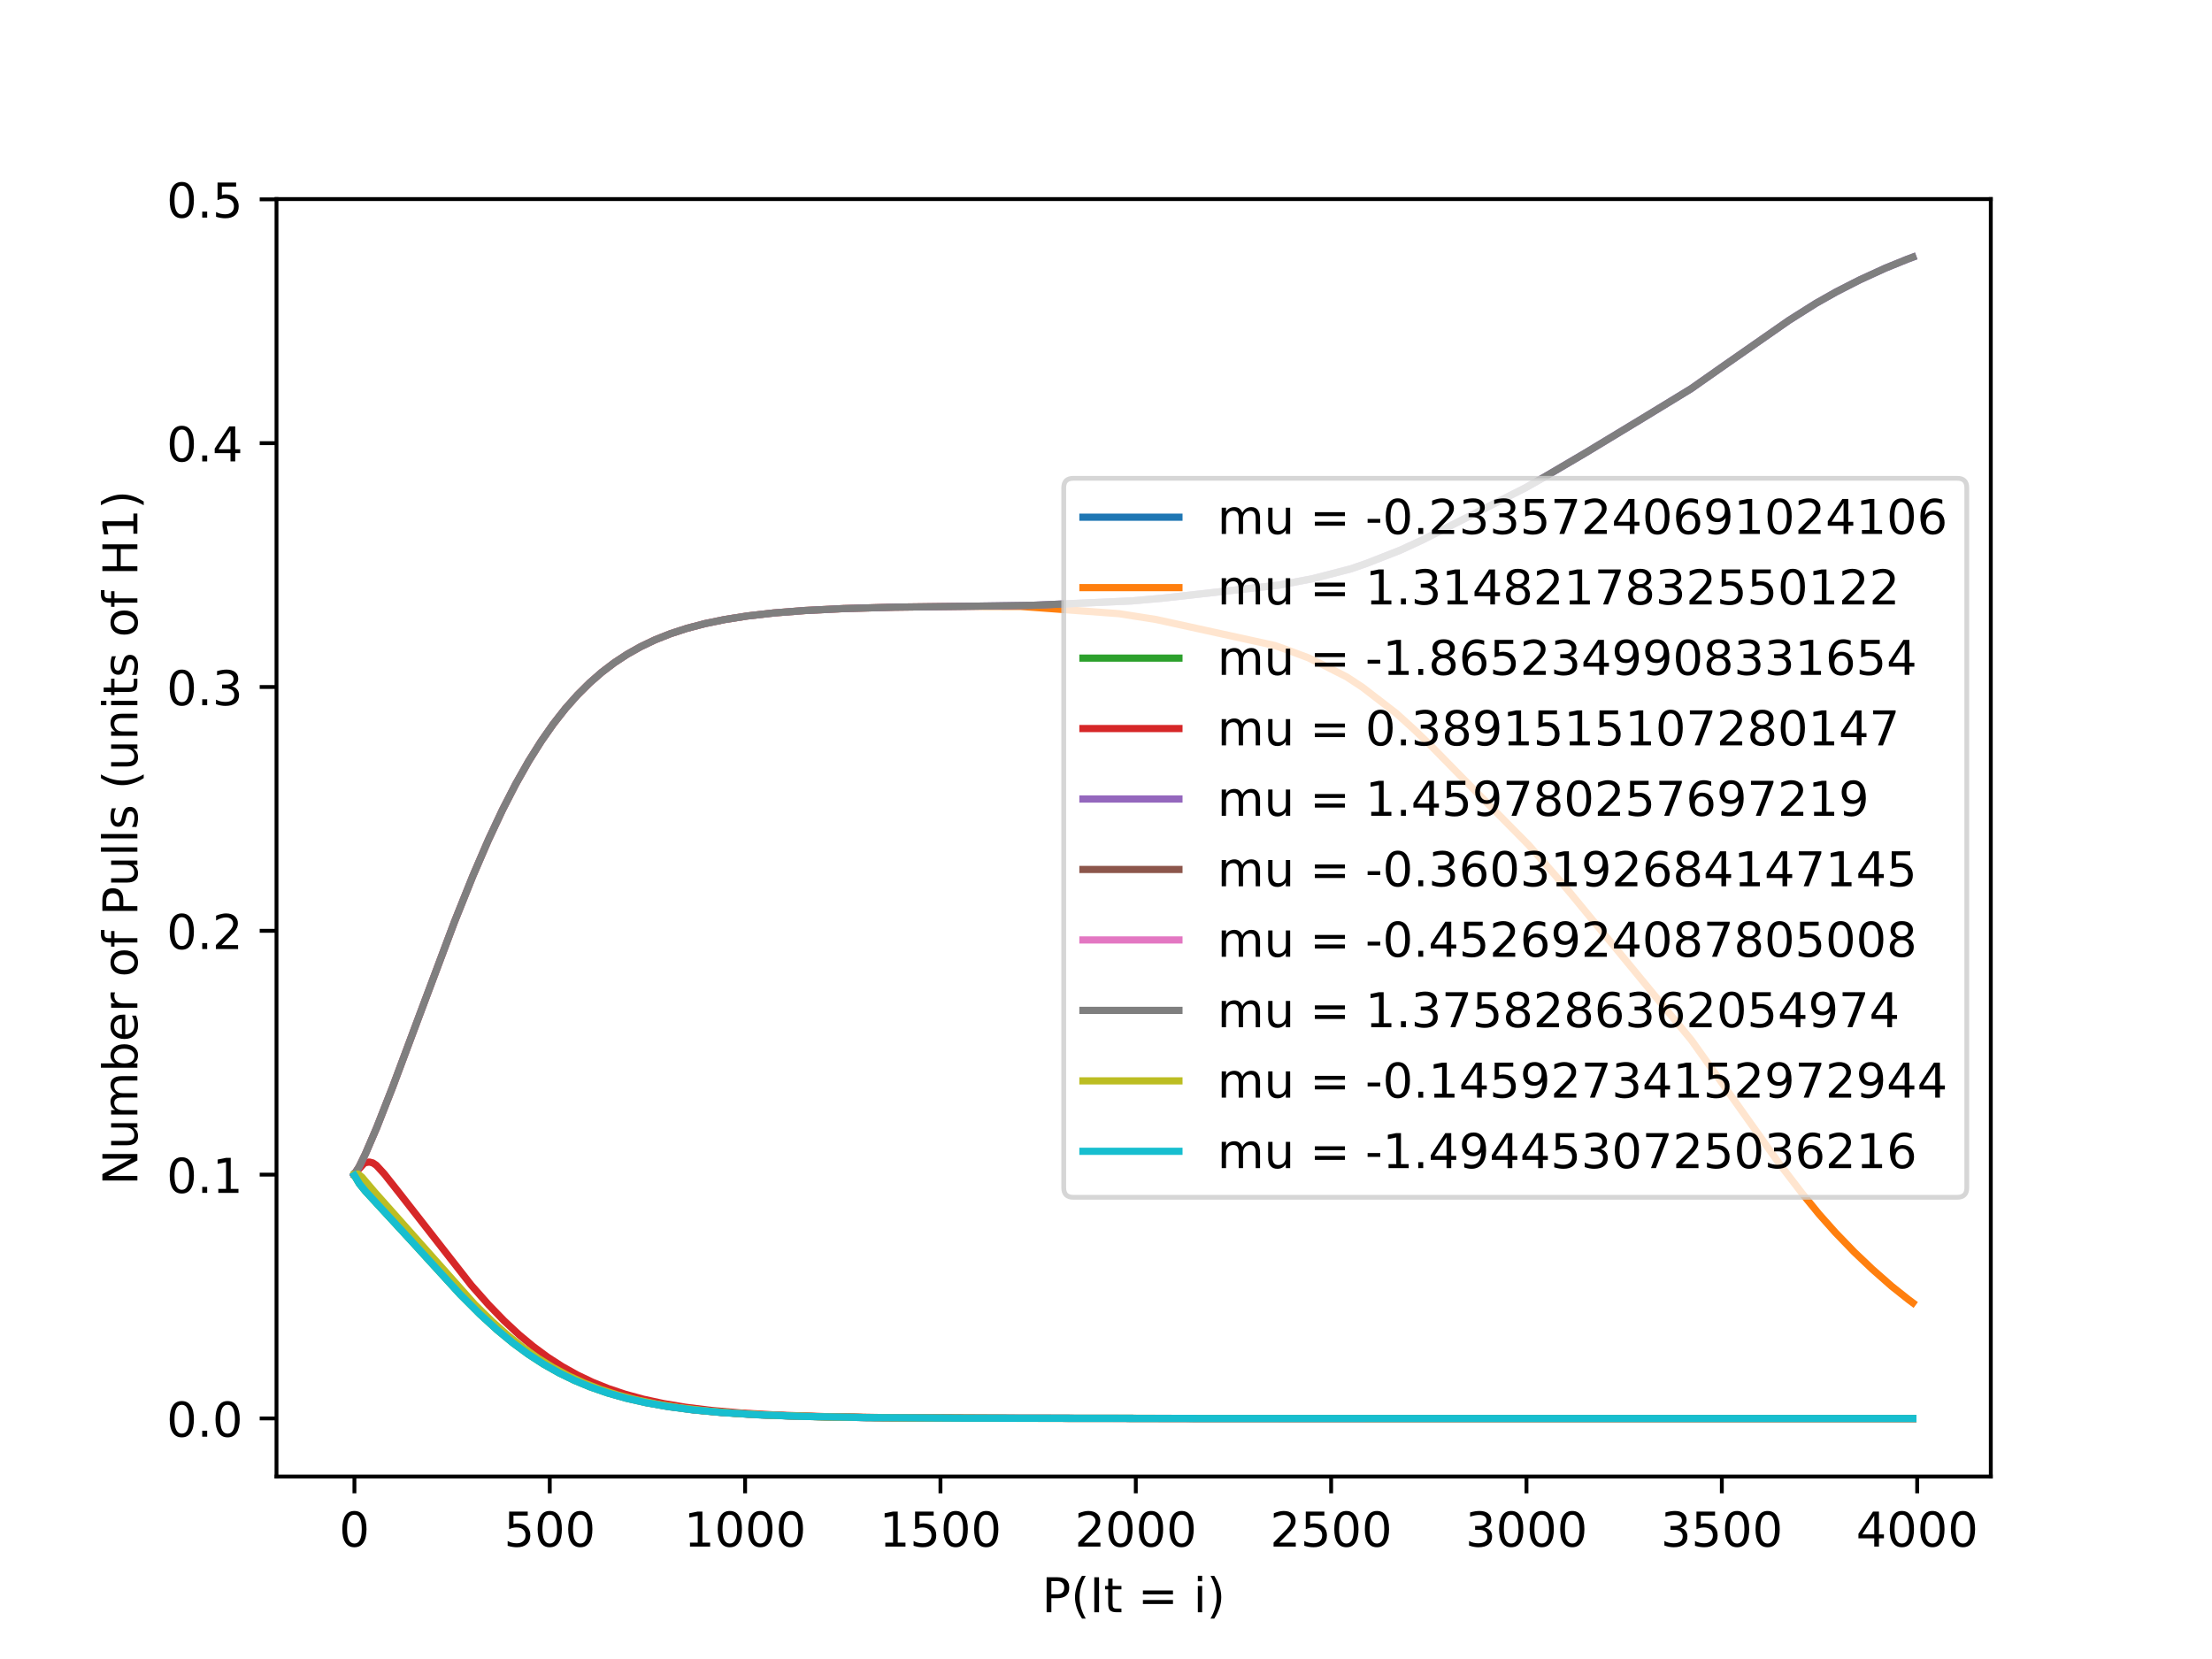 <?xml version="1.0" encoding="utf-8" standalone="no"?>
<!DOCTYPE svg PUBLIC "-//W3C//DTD SVG 1.1//EN"
  "http://www.w3.org/Graphics/SVG/1.1/DTD/svg11.dtd">
<!-- Created with matplotlib (https://matplotlib.org/) -->
<svg height="345.6pt" version="1.1" viewBox="0 0 460.8 345.6" width="460.8pt" xmlns="http://www.w3.org/2000/svg" xmlns:xlink="http://www.w3.org/1999/xlink">
 <defs>
  <style type="text/css">
*{stroke-linecap:butt;stroke-linejoin:round;}
  </style>
 </defs>
 <g id="figure_1">
  <g id="patch_1">
   <path d="M 0 345.6 
L 460.8 345.6 
L 460.8 0 
L 0 0 
z
" style="fill:#ffffff;"/>
  </g>
  <g id="axes_1">
   <g id="patch_2">
    <path d="M 57.6 307.584 
L 414.72 307.584 
L 414.72 41.472 
L 57.6 41.472 
z
" style="fill:#ffffff;"/>
   </g>
   <g id="matplotlib.axis_1">
    <g id="xtick_1">
     <g id="line2d_1">
      <defs>
       <path d="M 0 0 
L 0 3.5 
" id="m0cba959443" style="stroke:#000000;stroke-width:0.8;"/>
      </defs>
      <g>
       <use style="stroke:#000000;stroke-width:0.8;" x="73.833" xlink:href="#m0cba959443" y="307.584"/>
      </g>
     </g>
     <g id="text_1">
      <!-- 0 -->
      <defs>
       <path d="M 31.781 66.406 
Q 24.172 66.406 20.328 58.906 
Q 16.5 51.422 16.5 36.375 
Q 16.5 21.391 20.328 13.891 
Q 24.172 6.391 31.781 6.391 
Q 39.453 6.391 43.281 13.891 
Q 47.125 21.391 47.125 36.375 
Q 47.125 51.422 43.281 58.906 
Q 39.453 66.406 31.781 66.406 
z
M 31.781 74.219 
Q 44.047 74.219 50.516 64.516 
Q 56.984 54.828 56.984 36.375 
Q 56.984 17.969 50.516 8.266 
Q 44.047 -1.422 31.781 -1.422 
Q 19.531 -1.422 13.062 8.266 
Q 6.594 17.969 6.594 36.375 
Q 6.594 54.828 13.062 64.516 
Q 19.531 74.219 31.781 74.219 
z
" id="DejaVuSans-48"/>
      </defs>
      <g transform="translate(70.651 322.182)scale(0.1 -0.1)">
       <use xlink:href="#DejaVuSans-48"/>
      </g>
     </g>
    </g>
    <g id="xtick_2">
     <g id="line2d_2">
      <g>
       <use style="stroke:#000000;stroke-width:0.8;" x="114.526" xlink:href="#m0cba959443" y="307.584"/>
      </g>
     </g>
     <g id="text_2">
      <!-- 500 -->
      <defs>
       <path d="M 10.797 72.906 
L 49.516 72.906 
L 49.516 64.594 
L 19.828 64.594 
L 19.828 46.734 
Q 21.969 47.469 24.109 47.828 
Q 26.266 48.188 28.422 48.188 
Q 40.625 48.188 47.75 41.5 
Q 54.891 34.812 54.891 23.391 
Q 54.891 11.625 47.562 5.094 
Q 40.234 -1.422 26.906 -1.422 
Q 22.312 -1.422 17.547 -0.641 
Q 12.797 0.141 7.719 1.703 
L 7.719 11.625 
Q 12.109 9.234 16.797 8.062 
Q 21.484 6.891 26.703 6.891 
Q 35.156 6.891 40.078 11.328 
Q 45.016 15.766 45.016 23.391 
Q 45.016 31 40.078 35.438 
Q 35.156 39.891 26.703 39.891 
Q 22.75 39.891 18.812 39.016 
Q 14.891 38.141 10.797 36.281 
z
" id="DejaVuSans-53"/>
      </defs>
      <g transform="translate(104.983 322.182)scale(0.1 -0.1)">
       <use xlink:href="#DejaVuSans-53"/>
       <use x="63.623" xlink:href="#DejaVuSans-48"/>
       <use x="127.246" xlink:href="#DejaVuSans-48"/>
      </g>
     </g>
    </g>
    <g id="xtick_3">
     <g id="line2d_3">
      <g>
       <use style="stroke:#000000;stroke-width:0.8;" x="155.22" xlink:href="#m0cba959443" y="307.584"/>
      </g>
     </g>
     <g id="text_3">
      <!-- 1000 -->
      <defs>
       <path d="M 12.406 8.297 
L 28.516 8.297 
L 28.516 63.922 
L 10.984 60.406 
L 10.984 69.391 
L 28.422 72.906 
L 38.281 72.906 
L 38.281 8.297 
L 54.391 8.297 
L 54.391 0 
L 12.406 0 
z
" id="DejaVuSans-49"/>
      </defs>
      <g transform="translate(142.495 322.182)scale(0.1 -0.1)">
       <use xlink:href="#DejaVuSans-49"/>
       <use x="63.623" xlink:href="#DejaVuSans-48"/>
       <use x="127.246" xlink:href="#DejaVuSans-48"/>
       <use x="190.869" xlink:href="#DejaVuSans-48"/>
      </g>
     </g>
    </g>
    <g id="xtick_4">
     <g id="line2d_4">
      <g>
       <use style="stroke:#000000;stroke-width:0.8;" x="195.914" xlink:href="#m0cba959443" y="307.584"/>
      </g>
     </g>
     <g id="text_4">
      <!-- 1500 -->
      <g transform="translate(183.189 322.182)scale(0.1 -0.1)">
       <use xlink:href="#DejaVuSans-49"/>
       <use x="63.623" xlink:href="#DejaVuSans-53"/>
       <use x="127.246" xlink:href="#DejaVuSans-48"/>
       <use x="190.869" xlink:href="#DejaVuSans-48"/>
      </g>
     </g>
    </g>
    <g id="xtick_5">
     <g id="line2d_5">
      <g>
       <use style="stroke:#000000;stroke-width:0.8;" x="236.608" xlink:href="#m0cba959443" y="307.584"/>
      </g>
     </g>
     <g id="text_5">
      <!-- 2000 -->
      <defs>
       <path d="M 19.188 8.297 
L 53.609 8.297 
L 53.609 0 
L 7.328 0 
L 7.328 8.297 
Q 12.938 14.109 22.625 23.891 
Q 32.328 33.688 34.812 36.531 
Q 39.547 41.844 41.422 45.531 
Q 43.312 49.219 43.312 52.781 
Q 43.312 58.594 39.234 62.25 
Q 35.156 65.922 28.609 65.922 
Q 23.969 65.922 18.812 64.312 
Q 13.672 62.703 7.812 59.422 
L 7.812 69.391 
Q 13.766 71.781 18.938 73 
Q 24.125 74.219 28.422 74.219 
Q 39.75 74.219 46.484 68.547 
Q 53.219 62.891 53.219 53.422 
Q 53.219 48.922 51.531 44.891 
Q 49.859 40.875 45.406 35.406 
Q 44.188 33.984 37.641 27.219 
Q 31.109 20.453 19.188 8.297 
z
" id="DejaVuSans-50"/>
      </defs>
      <g transform="translate(223.883 322.182)scale(0.1 -0.1)">
       <use xlink:href="#DejaVuSans-50"/>
       <use x="63.623" xlink:href="#DejaVuSans-48"/>
       <use x="127.246" xlink:href="#DejaVuSans-48"/>
       <use x="190.869" xlink:href="#DejaVuSans-48"/>
      </g>
     </g>
    </g>
    <g id="xtick_6">
     <g id="line2d_6">
      <g>
       <use style="stroke:#000000;stroke-width:0.8;" x="277.301" xlink:href="#m0cba959443" y="307.584"/>
      </g>
     </g>
     <g id="text_6">
      <!-- 2500 -->
      <g transform="translate(264.576 322.182)scale(0.1 -0.1)">
       <use xlink:href="#DejaVuSans-50"/>
       <use x="63.623" xlink:href="#DejaVuSans-53"/>
       <use x="127.246" xlink:href="#DejaVuSans-48"/>
       <use x="190.869" xlink:href="#DejaVuSans-48"/>
      </g>
     </g>
    </g>
    <g id="xtick_7">
     <g id="line2d_7">
      <g>
       <use style="stroke:#000000;stroke-width:0.8;" x="317.995" xlink:href="#m0cba959443" y="307.584"/>
      </g>
     </g>
     <g id="text_7">
      <!-- 3000 -->
      <defs>
       <path d="M 40.578 39.312 
Q 47.656 37.797 51.625 33 
Q 55.609 28.219 55.609 21.188 
Q 55.609 10.406 48.188 4.484 
Q 40.766 -1.422 27.094 -1.422 
Q 22.516 -1.422 17.656 -0.516 
Q 12.797 0.391 7.625 2.203 
L 7.625 11.719 
Q 11.719 9.328 16.594 8.109 
Q 21.484 6.891 26.812 6.891 
Q 36.078 6.891 40.938 10.547 
Q 45.797 14.203 45.797 21.188 
Q 45.797 27.641 41.281 31.266 
Q 36.766 34.906 28.719 34.906 
L 20.219 34.906 
L 20.219 43.016 
L 29.109 43.016 
Q 36.375 43.016 40.234 45.922 
Q 44.094 48.828 44.094 54.297 
Q 44.094 59.906 40.109 62.906 
Q 36.141 65.922 28.719 65.922 
Q 24.656 65.922 20.016 65.031 
Q 15.375 64.156 9.812 62.312 
L 9.812 71.094 
Q 15.438 72.656 20.344 73.438 
Q 25.25 74.219 29.594 74.219 
Q 40.828 74.219 47.359 69.109 
Q 53.906 64.016 53.906 55.328 
Q 53.906 49.266 50.438 45.094 
Q 46.969 40.922 40.578 39.312 
z
" id="DejaVuSans-51"/>
      </defs>
      <g transform="translate(305.27 322.182)scale(0.1 -0.1)">
       <use xlink:href="#DejaVuSans-51"/>
       <use x="63.623" xlink:href="#DejaVuSans-48"/>
       <use x="127.246" xlink:href="#DejaVuSans-48"/>
       <use x="190.869" xlink:href="#DejaVuSans-48"/>
      </g>
     </g>
    </g>
    <g id="xtick_8">
     <g id="line2d_8">
      <g>
       <use style="stroke:#000000;stroke-width:0.8;" x="358.689" xlink:href="#m0cba959443" y="307.584"/>
      </g>
     </g>
     <g id="text_8">
      <!-- 3500 -->
      <g transform="translate(345.964 322.182)scale(0.1 -0.1)">
       <use xlink:href="#DejaVuSans-51"/>
       <use x="63.623" xlink:href="#DejaVuSans-53"/>
       <use x="127.246" xlink:href="#DejaVuSans-48"/>
       <use x="190.869" xlink:href="#DejaVuSans-48"/>
      </g>
     </g>
    </g>
    <g id="xtick_9">
     <g id="line2d_9">
      <g>
       <use style="stroke:#000000;stroke-width:0.8;" x="399.383" xlink:href="#m0cba959443" y="307.584"/>
      </g>
     </g>
     <g id="text_9">
      <!-- 4000 -->
      <defs>
       <path d="M 37.797 64.312 
L 12.891 25.391 
L 37.797 25.391 
z
M 35.203 72.906 
L 47.609 72.906 
L 47.609 25.391 
L 58.016 25.391 
L 58.016 17.188 
L 47.609 17.188 
L 47.609 0 
L 37.797 0 
L 37.797 17.188 
L 4.891 17.188 
L 4.891 26.703 
z
" id="DejaVuSans-52"/>
      </defs>
      <g transform="translate(386.658 322.182)scale(0.1 -0.1)">
       <use xlink:href="#DejaVuSans-52"/>
       <use x="63.623" xlink:href="#DejaVuSans-48"/>
       <use x="127.246" xlink:href="#DejaVuSans-48"/>
       <use x="190.869" xlink:href="#DejaVuSans-48"/>
      </g>
     </g>
    </g>
    <g id="text_10">
     <!-- P(It = i) -->
     <defs>
      <path d="M 19.672 64.797 
L 19.672 37.406 
L 32.078 37.406 
Q 38.969 37.406 42.719 40.969 
Q 46.484 44.531 46.484 51.125 
Q 46.484 57.672 42.719 61.234 
Q 38.969 64.797 32.078 64.797 
z
M 9.812 72.906 
L 32.078 72.906 
Q 44.344 72.906 50.609 67.359 
Q 56.891 61.812 56.891 51.125 
Q 56.891 40.328 50.609 34.812 
Q 44.344 29.297 32.078 29.297 
L 19.672 29.297 
L 19.672 0 
L 9.812 0 
z
" id="DejaVuSans-80"/>
      <path d="M 31 75.875 
Q 24.469 64.656 21.281 53.656 
Q 18.109 42.672 18.109 31.391 
Q 18.109 20.125 21.312 9.062 
Q 24.516 -2 31 -13.188 
L 23.188 -13.188 
Q 15.875 -1.703 12.234 9.375 
Q 8.594 20.453 8.594 31.391 
Q 8.594 42.281 12.203 53.312 
Q 15.828 64.359 23.188 75.875 
z
" id="DejaVuSans-40"/>
      <path d="M 9.812 72.906 
L 19.672 72.906 
L 19.672 0 
L 9.812 0 
z
" id="DejaVuSans-73"/>
      <path d="M 18.312 70.219 
L 18.312 54.688 
L 36.812 54.688 
L 36.812 47.703 
L 18.312 47.703 
L 18.312 18.016 
Q 18.312 11.328 20.141 9.422 
Q 21.969 7.516 27.594 7.516 
L 36.812 7.516 
L 36.812 0 
L 27.594 0 
Q 17.188 0 13.234 3.875 
Q 9.281 7.766 9.281 18.016 
L 9.281 47.703 
L 2.688 47.703 
L 2.688 54.688 
L 9.281 54.688 
L 9.281 70.219 
z
" id="DejaVuSans-116"/>
      <path id="DejaVuSans-32"/>
      <path d="M 10.594 45.406 
L 73.188 45.406 
L 73.188 37.203 
L 10.594 37.203 
z
M 10.594 25.484 
L 73.188 25.484 
L 73.188 17.188 
L 10.594 17.188 
z
" id="DejaVuSans-61"/>
      <path d="M 9.422 54.688 
L 18.406 54.688 
L 18.406 0 
L 9.422 0 
z
M 9.422 75.984 
L 18.406 75.984 
L 18.406 64.594 
L 9.422 64.594 
z
" id="DejaVuSans-105"/>
      <path d="M 8.016 75.875 
L 15.828 75.875 
Q 23.141 64.359 26.781 53.312 
Q 30.422 42.281 30.422 31.391 
Q 30.422 20.453 26.781 9.375 
Q 23.141 -1.703 15.828 -13.188 
L 8.016 -13.188 
Q 14.5 -2 17.703 9.062 
Q 20.906 20.125 20.906 31.391 
Q 20.906 42.672 17.703 53.656 
Q 14.5 64.656 8.016 75.875 
z
" id="DejaVuSans-41"/>
     </defs>
     <g transform="translate(217.051 335.861)scale(0.1 -0.1)">
      <use xlink:href="#DejaVuSans-80"/>
      <use x="60.303" xlink:href="#DejaVuSans-40"/>
      <use x="99.316" xlink:href="#DejaVuSans-73"/>
      <use x="128.809" xlink:href="#DejaVuSans-116"/>
      <use x="168.018" xlink:href="#DejaVuSans-32"/>
      <use x="199.805" xlink:href="#DejaVuSans-61"/>
      <use x="283.594" xlink:href="#DejaVuSans-32"/>
      <use x="315.381" xlink:href="#DejaVuSans-105"/>
      <use x="343.164" xlink:href="#DejaVuSans-41"/>
     </g>
    </g>
   </g>
   <g id="matplotlib.axis_2">
    <g id="ytick_1">
     <g id="line2d_10">
      <defs>
       <path d="M 0 0 
L -3.5 0 
" id="m9f1bc71bd6" style="stroke:#000000;stroke-width:0.8;"/>
      </defs>
      <g>
       <use style="stroke:#000000;stroke-width:0.8;" x="57.6" xlink:href="#m9f1bc71bd6" y="295.488"/>
      </g>
     </g>
     <g id="text_11">
      <!-- 0.0 -->
      <defs>
       <path d="M 10.688 12.406 
L 21 12.406 
L 21 0 
L 10.688 0 
z
" id="DejaVuSans-46"/>
      </defs>
      <g transform="translate(34.697 299.287)scale(0.1 -0.1)">
       <use xlink:href="#DejaVuSans-48"/>
       <use x="63.623" xlink:href="#DejaVuSans-46"/>
       <use x="95.41" xlink:href="#DejaVuSans-48"/>
      </g>
     </g>
    </g>
    <g id="ytick_2">
     <g id="line2d_11">
      <g>
       <use style="stroke:#000000;stroke-width:0.8;" x="57.6" xlink:href="#m9f1bc71bd6" y="244.696"/>
      </g>
     </g>
     <g id="text_12">
      <!-- 0.1 -->
      <g transform="translate(34.697 248.495)scale(0.1 -0.1)">
       <use xlink:href="#DejaVuSans-48"/>
       <use x="63.623" xlink:href="#DejaVuSans-46"/>
       <use x="95.41" xlink:href="#DejaVuSans-49"/>
      </g>
     </g>
    </g>
    <g id="ytick_3">
     <g id="line2d_12">
      <g>
       <use style="stroke:#000000;stroke-width:0.8;" x="57.6" xlink:href="#m9f1bc71bd6" y="193.904"/>
      </g>
     </g>
     <g id="text_13">
      <!-- 0.2 -->
      <g transform="translate(34.697 197.703)scale(0.1 -0.1)">
       <use xlink:href="#DejaVuSans-48"/>
       <use x="63.623" xlink:href="#DejaVuSans-46"/>
       <use x="95.41" xlink:href="#DejaVuSans-50"/>
      </g>
     </g>
    </g>
    <g id="ytick_4">
     <g id="line2d_13">
      <g>
       <use style="stroke:#000000;stroke-width:0.8;" x="57.6" xlink:href="#m9f1bc71bd6" y="143.112"/>
      </g>
     </g>
     <g id="text_14">
      <!-- 0.3 -->
      <g transform="translate(34.697 146.911)scale(0.1 -0.1)">
       <use xlink:href="#DejaVuSans-48"/>
       <use x="63.623" xlink:href="#DejaVuSans-46"/>
       <use x="95.41" xlink:href="#DejaVuSans-51"/>
      </g>
     </g>
    </g>
    <g id="ytick_5">
     <g id="line2d_14">
      <g>
       <use style="stroke:#000000;stroke-width:0.8;" x="57.6" xlink:href="#m9f1bc71bd6" y="92.32"/>
      </g>
     </g>
     <g id="text_15">
      <!-- 0.4 -->
      <g transform="translate(34.697 96.119)scale(0.1 -0.1)">
       <use xlink:href="#DejaVuSans-48"/>
       <use x="63.623" xlink:href="#DejaVuSans-46"/>
       <use x="95.41" xlink:href="#DejaVuSans-52"/>
      </g>
     </g>
    </g>
    <g id="ytick_6">
     <g id="line2d_15">
      <g>
       <use style="stroke:#000000;stroke-width:0.8;" x="57.6" xlink:href="#m9f1bc71bd6" y="41.528"/>
      </g>
     </g>
     <g id="text_16">
      <!-- 0.5 -->
      <g transform="translate(34.697 45.327)scale(0.1 -0.1)">
       <use xlink:href="#DejaVuSans-48"/>
       <use x="63.623" xlink:href="#DejaVuSans-46"/>
       <use x="95.41" xlink:href="#DejaVuSans-53"/>
      </g>
     </g>
    </g>
    <g id="text_17">
     <!-- Number of Pulls (units of H1) -->
     <defs>
      <path d="M 9.812 72.906 
L 23.094 72.906 
L 55.422 11.922 
L 55.422 72.906 
L 64.984 72.906 
L 64.984 0 
L 51.703 0 
L 19.391 60.984 
L 19.391 0 
L 9.812 0 
z
" id="DejaVuSans-78"/>
      <path d="M 8.5 21.578 
L 8.5 54.688 
L 17.484 54.688 
L 17.484 21.922 
Q 17.484 14.156 20.5 10.266 
Q 23.531 6.391 29.594 6.391 
Q 36.859 6.391 41.078 11.031 
Q 45.312 15.672 45.312 23.688 
L 45.312 54.688 
L 54.297 54.688 
L 54.297 0 
L 45.312 0 
L 45.312 8.406 
Q 42.047 3.422 37.719 1 
Q 33.406 -1.422 27.688 -1.422 
Q 18.266 -1.422 13.375 4.438 
Q 8.5 10.297 8.5 21.578 
z
M 31.109 56 
z
" id="DejaVuSans-117"/>
      <path d="M 52 44.188 
Q 55.375 50.25 60.062 53.125 
Q 64.75 56 71.094 56 
Q 79.641 56 84.281 50.016 
Q 88.922 44.047 88.922 33.016 
L 88.922 0 
L 79.891 0 
L 79.891 32.719 
Q 79.891 40.578 77.094 44.375 
Q 74.312 48.188 68.609 48.188 
Q 61.625 48.188 57.562 43.547 
Q 53.516 38.922 53.516 30.906 
L 53.516 0 
L 44.484 0 
L 44.484 32.719 
Q 44.484 40.625 41.703 44.406 
Q 38.922 48.188 33.109 48.188 
Q 26.219 48.188 22.156 43.531 
Q 18.109 38.875 18.109 30.906 
L 18.109 0 
L 9.078 0 
L 9.078 54.688 
L 18.109 54.688 
L 18.109 46.188 
Q 21.188 51.219 25.484 53.609 
Q 29.781 56 35.688 56 
Q 41.656 56 45.828 52.969 
Q 50 49.953 52 44.188 
z
" id="DejaVuSans-109"/>
      <path d="M 48.688 27.297 
Q 48.688 37.203 44.609 42.844 
Q 40.531 48.484 33.406 48.484 
Q 26.266 48.484 22.188 42.844 
Q 18.109 37.203 18.109 27.297 
Q 18.109 17.391 22.188 11.75 
Q 26.266 6.109 33.406 6.109 
Q 40.531 6.109 44.609 11.75 
Q 48.688 17.391 48.688 27.297 
z
M 18.109 46.391 
Q 20.953 51.266 25.266 53.625 
Q 29.594 56 35.594 56 
Q 45.562 56 51.781 48.094 
Q 58.016 40.188 58.016 27.297 
Q 58.016 14.406 51.781 6.484 
Q 45.562 -1.422 35.594 -1.422 
Q 29.594 -1.422 25.266 0.953 
Q 20.953 3.328 18.109 8.203 
L 18.109 0 
L 9.078 0 
L 9.078 75.984 
L 18.109 75.984 
z
" id="DejaVuSans-98"/>
      <path d="M 56.203 29.594 
L 56.203 25.203 
L 14.891 25.203 
Q 15.484 15.922 20.484 11.062 
Q 25.484 6.203 34.422 6.203 
Q 39.594 6.203 44.453 7.469 
Q 49.312 8.734 54.109 11.281 
L 54.109 2.781 
Q 49.266 0.734 44.188 -0.344 
Q 39.109 -1.422 33.891 -1.422 
Q 20.797 -1.422 13.156 6.188 
Q 5.516 13.812 5.516 26.812 
Q 5.516 40.234 12.766 48.109 
Q 20.016 56 32.328 56 
Q 43.359 56 49.781 48.891 
Q 56.203 41.797 56.203 29.594 
z
M 47.219 32.234 
Q 47.125 39.594 43.094 43.984 
Q 39.062 48.391 32.422 48.391 
Q 24.906 48.391 20.391 44.141 
Q 15.875 39.891 15.188 32.172 
z
" id="DejaVuSans-101"/>
      <path d="M 41.109 46.297 
Q 39.594 47.172 37.812 47.578 
Q 36.031 48 33.891 48 
Q 26.266 48 22.188 43.047 
Q 18.109 38.094 18.109 28.812 
L 18.109 0 
L 9.078 0 
L 9.078 54.688 
L 18.109 54.688 
L 18.109 46.188 
Q 20.953 51.172 25.484 53.578 
Q 30.031 56 36.531 56 
Q 37.453 56 38.578 55.875 
Q 39.703 55.766 41.062 55.516 
z
" id="DejaVuSans-114"/>
      <path d="M 30.609 48.391 
Q 23.391 48.391 19.188 42.75 
Q 14.984 37.109 14.984 27.297 
Q 14.984 17.484 19.156 11.844 
Q 23.344 6.203 30.609 6.203 
Q 37.797 6.203 41.984 11.859 
Q 46.188 17.531 46.188 27.297 
Q 46.188 37.016 41.984 42.703 
Q 37.797 48.391 30.609 48.391 
z
M 30.609 56 
Q 42.328 56 49.016 48.375 
Q 55.719 40.766 55.719 27.297 
Q 55.719 13.875 49.016 6.219 
Q 42.328 -1.422 30.609 -1.422 
Q 18.844 -1.422 12.172 6.219 
Q 5.516 13.875 5.516 27.297 
Q 5.516 40.766 12.172 48.375 
Q 18.844 56 30.609 56 
z
" id="DejaVuSans-111"/>
      <path d="M 37.109 75.984 
L 37.109 68.5 
L 28.516 68.5 
Q 23.688 68.5 21.797 66.547 
Q 19.922 64.594 19.922 59.516 
L 19.922 54.688 
L 34.719 54.688 
L 34.719 47.703 
L 19.922 47.703 
L 19.922 0 
L 10.891 0 
L 10.891 47.703 
L 2.297 47.703 
L 2.297 54.688 
L 10.891 54.688 
L 10.891 58.5 
Q 10.891 67.625 15.141 71.797 
Q 19.391 75.984 28.609 75.984 
z
" id="DejaVuSans-102"/>
      <path d="M 9.422 75.984 
L 18.406 75.984 
L 18.406 0 
L 9.422 0 
z
" id="DejaVuSans-108"/>
      <path d="M 44.281 53.078 
L 44.281 44.578 
Q 40.484 46.531 36.375 47.5 
Q 32.281 48.484 27.875 48.484 
Q 21.188 48.484 17.844 46.438 
Q 14.5 44.391 14.5 40.281 
Q 14.5 37.156 16.891 35.375 
Q 19.281 33.594 26.516 31.984 
L 29.594 31.297 
Q 39.156 29.25 43.188 25.516 
Q 47.219 21.781 47.219 15.094 
Q 47.219 7.469 41.188 3.016 
Q 35.156 -1.422 24.609 -1.422 
Q 20.219 -1.422 15.453 -0.562 
Q 10.688 0.297 5.422 2 
L 5.422 11.281 
Q 10.406 8.688 15.234 7.391 
Q 20.062 6.109 24.812 6.109 
Q 31.156 6.109 34.562 8.281 
Q 37.984 10.453 37.984 14.406 
Q 37.984 18.062 35.516 20.016 
Q 33.062 21.969 24.703 23.781 
L 21.578 24.516 
Q 13.234 26.266 9.516 29.906 
Q 5.812 33.547 5.812 39.891 
Q 5.812 47.609 11.281 51.797 
Q 16.75 56 26.812 56 
Q 31.781 56 36.172 55.266 
Q 40.578 54.547 44.281 53.078 
z
" id="DejaVuSans-115"/>
      <path d="M 54.891 33.016 
L 54.891 0 
L 45.906 0 
L 45.906 32.719 
Q 45.906 40.484 42.875 44.328 
Q 39.844 48.188 33.797 48.188 
Q 26.516 48.188 22.312 43.547 
Q 18.109 38.922 18.109 30.906 
L 18.109 0 
L 9.078 0 
L 9.078 54.688 
L 18.109 54.688 
L 18.109 46.188 
Q 21.344 51.125 25.703 53.562 
Q 30.078 56 35.797 56 
Q 45.219 56 50.047 50.172 
Q 54.891 44.344 54.891 33.016 
z
" id="DejaVuSans-110"/>
      <path d="M 9.812 72.906 
L 19.672 72.906 
L 19.672 43.016 
L 55.516 43.016 
L 55.516 72.906 
L 65.375 72.906 
L 65.375 0 
L 55.516 0 
L 55.516 34.719 
L 19.672 34.719 
L 19.672 0 
L 9.812 0 
z
" id="DejaVuSans-72"/>
     </defs>
     <g transform="translate(28.617 246.898)rotate(-90)scale(0.1 -0.1)">
      <use xlink:href="#DejaVuSans-78"/>
      <use x="74.805" xlink:href="#DejaVuSans-117"/>
      <use x="138.184" xlink:href="#DejaVuSans-109"/>
      <use x="235.596" xlink:href="#DejaVuSans-98"/>
      <use x="299.072" xlink:href="#DejaVuSans-101"/>
      <use x="360.596" xlink:href="#DejaVuSans-114"/>
      <use x="401.709" xlink:href="#DejaVuSans-32"/>
      <use x="433.496" xlink:href="#DejaVuSans-111"/>
      <use x="494.678" xlink:href="#DejaVuSans-102"/>
      <use x="529.883" xlink:href="#DejaVuSans-32"/>
      <use x="561.67" xlink:href="#DejaVuSans-80"/>
      <use x="621.957" xlink:href="#DejaVuSans-117"/>
      <use x="685.336" xlink:href="#DejaVuSans-108"/>
      <use x="713.119" xlink:href="#DejaVuSans-108"/>
      <use x="740.902" xlink:href="#DejaVuSans-115"/>
      <use x="793.002" xlink:href="#DejaVuSans-32"/>
      <use x="824.789" xlink:href="#DejaVuSans-40"/>
      <use x="863.803" xlink:href="#DejaVuSans-117"/>
      <use x="927.182" xlink:href="#DejaVuSans-110"/>
      <use x="990.561" xlink:href="#DejaVuSans-105"/>
      <use x="1018.344" xlink:href="#DejaVuSans-116"/>
      <use x="1057.553" xlink:href="#DejaVuSans-115"/>
      <use x="1109.652" xlink:href="#DejaVuSans-32"/>
      <use x="1141.439" xlink:href="#DejaVuSans-111"/>
      <use x="1202.621" xlink:href="#DejaVuSans-102"/>
      <use x="1237.826" xlink:href="#DejaVuSans-32"/>
      <use x="1269.613" xlink:href="#DejaVuSans-72"/>
      <use x="1344.809" xlink:href="#DejaVuSans-49"/>
      <use x="1408.432" xlink:href="#DejaVuSans-41"/>
     </g>
    </g>
   </g>
   <g id="line2d_16">
    <path clip-path="url(#pc8930345fa)" d="M 73.833 244.709 
L 74.565 244.891 
L 75.705 246.083 
L 78.472 249.244 
L 84.413 255.832 
L 96.865 269.862 
L 100.772 273.827 
L 104.272 277.062 
L 107.527 279.772 
L 110.701 282.126 
L 113.794 284.149 
L 116.968 285.958 
L 120.224 287.554 
L 123.56 288.941 
L 127.06 290.158 
L 130.885 291.248 
L 135.036 292.192 
L 139.594 292.998 
L 144.803 293.686 
L 150.825 294.253 
L 158.15 294.71 
L 167.428 295.057 
L 180.288 295.298 
L 200.96 295.437 
L 250.281 295.486 
L 398.487 295.488 
L 398.487 295.488 
" style="fill:none;stroke:#1f77b4;stroke-linecap:square;stroke-width:1.5;"/>
   </g>
   <g id="line2d_17">
    <path clip-path="url(#pc8930345fa)" d="M 73.833 244.584 
L 74.809 243.074 
L 76.112 240.398 
L 78.472 234.914 
L 81.809 226.405 
L 87.18 212.024 
L 94.668 192.046 
L 98.493 182.496 
L 101.749 174.951 
L 104.679 168.703 
L 107.446 163.312 
L 110.132 158.567 
L 112.736 154.422 
L 115.259 150.822 
L 117.782 147.611 
L 120.305 144.765 
L 122.828 142.256 
L 125.351 140.054 
L 127.955 138.072 
L 130.641 136.306 
L 133.49 134.703 
L 136.501 133.271 
L 139.675 132.012 
L 143.093 130.897 
L 146.837 129.914 
L 150.988 129.058 
L 155.709 128.317 
L 161.161 127.693 
L 167.672 127.181 
L 175.73 126.779 
L 186.392 126.484 
L 202.018 126.293 
L 212.68 126.326 
L 233.108 127.84 
L 240.84 129.055 
L 265.582 134.472 
L 267.291 135.067 
L 272.499 137.011 
L 274.697 138.048 
L 280.557 141.022 
L 283.812 143.159 
L 290.893 148.615 
L 294.555 151.944 
L 298.055 155.317 
L 306.194 163.62 
L 318.483 176.067 
L 323.936 182.291 
L 327.273 186.217 
L 352.341 216.665 
L 357.305 223.623 
L 370.653 242.404 
L 375.536 248.758 
L 378.954 252.944 
L 382.373 256.786 
L 386.279 260.827 
L 390.023 264.388 
L 394.092 267.967 
L 397.592 270.742 
L 398.487 271.408 
L 398.487 271.408 
" style="fill:none;stroke:#ff7f0e;stroke-linecap:square;stroke-width:1.5;"/>
   </g>
   <g id="line2d_18">
    <path clip-path="url(#pc8930345fa)" d="M 73.833 244.849 
L 74.891 246.62 
L 76.112 248.126 
L 79.448 251.743 
L 85.553 258.356 
L 95.889 269.671 
L 99.958 273.745 
L 103.539 277.019 
L 106.876 279.771 
L 110.05 282.107 
L 113.224 284.168 
L 116.398 285.966 
L 119.654 287.553 
L 122.991 288.936 
L 126.572 290.177 
L 130.397 291.261 
L 134.548 292.201 
L 139.105 293.003 
L 144.314 293.69 
L 150.418 294.261 
L 157.743 294.716 
L 167.103 295.062 
L 180.043 295.301 
L 200.879 295.439 
L 251.176 295.486 
L 398.487 295.488 
L 398.487 295.488 
" style="fill:none;stroke:#2ca02c;stroke-linecap:square;stroke-width:1.5;"/>
   </g>
   <g id="line2d_19">
    <path clip-path="url(#pc8930345fa)" d="M 73.833 244.597 
L 75.786 242.399 
L 76.112 242.202 
L 76.925 242.067 
L 77.658 242.249 
L 78.39 242.744 
L 80.018 244.513 
L 83.274 248.637 
L 98.168 267.724 
L 101.749 271.775 
L 105.004 275.134 
L 108.097 278.015 
L 111.108 280.522 
L 114.12 282.741 
L 117.131 284.683 
L 120.224 286.41 
L 123.398 287.927 
L 126.735 289.272 
L 130.234 290.443 
L 134.059 291.486 
L 138.21 292.385 
L 142.849 293.16 
L 148.139 293.815 
L 154.406 294.361 
L 162.057 294.794 
L 171.905 295.117 
L 185.903 295.336 
L 209.587 295.455 
L 277.139 295.488 
L 398.487 295.488 
L 398.487 295.488 
" style="fill:none;stroke:#d62728;stroke-linecap:square;stroke-width:1.5;"/>
   </g>
   <g id="line2d_20">
    <path clip-path="url(#pc8930345fa)" d="M 73.833 244.584 
L 74.809 243.074 
L 76.112 240.398 
L 78.472 234.914 
L 81.809 226.405 
L 87.18 212.024 
L 94.668 192.046 
L 98.493 182.496 
L 101.749 174.951 
L 104.679 168.703 
L 107.446 163.312 
L 110.132 158.567 
L 112.736 154.422 
L 115.259 150.822 
L 117.782 147.611 
L 120.305 144.765 
L 122.828 142.256 
L 125.351 140.054 
L 127.955 138.072 
L 130.641 136.306 
L 133.49 134.703 
L 136.501 133.271 
L 139.675 132.012 
L 143.093 130.897 
L 146.837 129.914 
L 150.988 129.058 
L 155.709 128.317 
L 161.161 127.693 
L 167.672 127.181 
L 175.73 126.779 
L 186.392 126.484 
L 202.018 126.293 
L 215.366 126.088 
L 235.794 125.18 
L 242.386 124.592 
L 266.477 121.885 
L 273.558 120.527 
L 281.371 118.51 
L 284.626 117.388 
L 291.626 114.647 
L 296.183 112.552 
L 298.706 111.276 
L 308.88 106.128 
L 317.751 101.628 
L 321.251 99.654 
L 330.285 94.343 
L 342.411 87.004 
L 352.259 80.995 
L 359.259 76.083 
L 372.687 66.726 
L 378.303 63.185 
L 382.535 60.792 
L 387.419 58.302 
L 392.709 55.877 
L 397.266 54.024 
L 398.487 53.568 
L 398.487 53.568 
" style="fill:none;stroke:#9467bd;stroke-linecap:square;stroke-width:1.5;"/>
   </g>
   <g id="line2d_21">
    <path clip-path="url(#pc8930345fa)" d="M 73.833 244.754 
L 74.728 245.505 
L 79.042 250.415 
L 84.82 256.771 
L 96.458 269.747 
L 100.446 273.776 
L 103.946 277.002 
L 107.202 279.708 
L 110.376 282.063 
L 113.55 284.138 
L 116.724 285.945 
L 119.979 287.54 
L 123.316 288.928 
L 126.897 290.172 
L 130.723 291.258 
L 134.873 292.2 
L 139.431 293.003 
L 144.64 293.69 
L 150.744 294.262 
L 158.069 294.716 
L 167.428 295.062 
L 180.369 295.301 
L 201.285 295.439 
L 251.827 295.486 
L 398.487 295.488 
L 398.487 295.488 
" style="fill:none;stroke:#8c564b;stroke-linecap:square;stroke-width:1.5;"/>
   </g>
   <g id="line2d_22">
    <path clip-path="url(#pc8930345fa)" d="M 73.833 244.777 
L 74.891 245.971 
L 76.437 247.852 
L 79.286 250.97 
L 85.227 257.482 
L 96.052 269.489 
L 100.039 273.526 
L 103.621 276.838 
L 106.957 279.62 
L 110.132 281.98 
L 113.306 284.063 
L 116.48 285.879 
L 119.735 287.482 
L 123.072 288.878 
L 126.572 290.104 
L 130.316 291.182 
L 134.385 292.123 
L 138.943 292.944 
L 144.07 293.637 
L 150.093 294.219 
L 157.336 294.685 
L 166.452 295.038 
L 178.985 295.285 
L 198.844 295.431 
L 244.177 295.485 
L 398.487 295.488 
L 398.487 295.488 
" style="fill:none;stroke:#e377c2;stroke-linecap:square;stroke-width:1.5;"/>
   </g>
   <g id="line2d_23">
    <path clip-path="url(#pc8930345fa)" d="M 73.833 244.584 
L 74.809 243.074 
L 76.112 240.398 
L 78.472 234.914 
L 81.809 226.405 
L 87.18 212.024 
L 94.668 192.046 
L 98.493 182.496 
L 101.749 174.951 
L 104.679 168.703 
L 107.446 163.312 
L 110.132 158.567 
L 112.736 154.422 
L 115.259 150.822 
L 117.782 147.611 
L 120.305 144.765 
L 122.828 142.256 
L 125.351 140.054 
L 127.955 138.072 
L 130.641 136.306 
L 133.49 134.703 
L 136.501 133.271 
L 139.675 132.012 
L 143.093 130.897 
L 146.837 129.914 
L 150.988 129.058 
L 155.709 128.317 
L 161.161 127.693 
L 167.672 127.181 
L 175.73 126.779 
L 186.392 126.484 
L 202.018 126.293 
L 215.366 126.088 
L 235.794 125.18 
L 242.386 124.592 
L 266.477 121.885 
L 273.558 120.527 
L 281.371 118.51 
L 284.626 117.388 
L 291.626 114.647 
L 296.183 112.552 
L 298.706 111.276 
L 308.88 106.128 
L 317.751 101.628 
L 321.251 99.654 
L 330.285 94.343 
L 342.411 87.004 
L 352.259 80.995 
L 359.259 76.083 
L 372.687 66.726 
L 378.303 63.185 
L 382.535 60.792 
L 387.419 58.302 
L 392.709 55.877 
L 397.266 54.024 
L 398.487 53.568 
L 398.487 53.568 
" style="fill:none;stroke:#7f7f7f;stroke-linecap:square;stroke-width:1.5;"/>
   </g>
   <g id="line2d_24">
    <path clip-path="url(#pc8930345fa)" d="M 73.833 244.674 
L 74.565 244.561 
L 75.379 245.205 
L 77.983 248.27 
L 98.819 271.665 
L 102.481 275.258 
L 105.818 278.225 
L 108.992 280.757 
L 112.085 282.946 
L 115.178 284.87 
L 118.352 286.584 
L 121.607 288.089 
L 125.025 289.422 
L 128.606 290.581 
L 132.513 291.609 
L 136.827 292.507 
L 141.628 293.272 
L 147.081 293.911 
L 153.511 294.436 
L 161.487 294.853 
L 171.905 295.161 
L 186.88 295.362 
L 213.494 295.465 
L 305.299 295.488 
L 398.487 295.488 
L 398.487 295.488 
" style="fill:none;stroke:#bcbd22;stroke-linecap:square;stroke-width:1.5;"/>
   </g>
   <g id="line2d_25">
    <path clip-path="url(#pc8930345fa)" d="M 73.833 244.849 
L 74.891 246.62 
L 76.112 248.126 
L 79.448 251.743 
L 85.553 258.356 
L 95.889 269.671 
L 99.958 273.745 
L 103.539 277.019 
L 106.876 279.771 
L 110.05 282.107 
L 113.224 284.168 
L 116.398 285.966 
L 119.654 287.553 
L 122.991 288.936 
L 126.572 290.177 
L 130.397 291.261 
L 134.548 292.201 
L 139.105 293.003 
L 144.314 293.69 
L 150.418 294.261 
L 157.743 294.716 
L 167.103 295.062 
L 180.043 295.301 
L 200.879 295.439 
L 251.176 295.486 
L 398.487 295.488 
L 398.487 295.488 
" style="fill:none;stroke:#17becf;stroke-linecap:square;stroke-width:1.5;"/>
   </g>
   <g id="patch_3">
    <path d="M 57.6 307.584 
L 57.6 41.472 
" style="fill:none;stroke:#000000;stroke-linecap:square;stroke-linejoin:miter;stroke-width:0.8;"/>
   </g>
   <g id="patch_4">
    <path d="M 414.72 307.584 
L 414.72 41.472 
" style="fill:none;stroke:#000000;stroke-linecap:square;stroke-linejoin:miter;stroke-width:0.8;"/>
   </g>
   <g id="patch_5">
    <path d="M 57.6 307.584 
L 414.72 307.584 
" style="fill:none;stroke:#000000;stroke-linecap:square;stroke-linejoin:miter;stroke-width:0.8;"/>
   </g>
   <g id="patch_6">
    <path d="M 57.6 41.472 
L 414.72 41.472 
" style="fill:none;stroke:#000000;stroke-linecap:square;stroke-linejoin:miter;stroke-width:0.8;"/>
   </g>
   <g id="legend_1">
    <g id="patch_7">
     <path d="M 223.595 249.419 
L 407.72 249.419 
Q 409.72 249.419 409.72 247.419 
L 409.72 101.637 
Q 409.72 99.637 407.72 99.637 
L 223.595 99.637 
Q 221.595 99.637 221.595 101.637 
L 221.595 247.419 
Q 221.595 249.419 223.595 249.419 
z
" style="fill:#ffffff;opacity:0.8;stroke:#cccccc;stroke-linejoin:miter;"/>
    </g>
    <g id="line2d_26">
     <path d="M 225.595 107.736 
L 245.595 107.736 
" style="fill:none;stroke:#1f77b4;stroke-linecap:square;stroke-width:1.5;"/>
    </g>
    <g id="line2d_27"/>
    <g id="text_18">
     <!-- mu = -0.23357240691024106 -->
     <defs>
      <path d="M 4.891 31.391 
L 31.203 31.391 
L 31.203 23.391 
L 4.891 23.391 
z
" id="DejaVuSans-45"/>
      <path d="M 8.203 72.906 
L 55.078 72.906 
L 55.078 68.703 
L 28.609 0 
L 18.312 0 
L 43.219 64.594 
L 8.203 64.594 
z
" id="DejaVuSans-55"/>
      <path d="M 33.016 40.375 
Q 26.375 40.375 22.484 35.828 
Q 18.609 31.297 18.609 23.391 
Q 18.609 15.531 22.484 10.953 
Q 26.375 6.391 33.016 6.391 
Q 39.656 6.391 43.531 10.953 
Q 47.406 15.531 47.406 23.391 
Q 47.406 31.297 43.531 35.828 
Q 39.656 40.375 33.016 40.375 
z
M 52.594 71.297 
L 52.594 62.312 
Q 48.875 64.062 45.094 64.984 
Q 41.312 65.922 37.594 65.922 
Q 27.828 65.922 22.672 59.328 
Q 17.531 52.734 16.797 39.406 
Q 19.672 43.656 24.016 45.922 
Q 28.375 48.188 33.594 48.188 
Q 44.578 48.188 50.953 41.516 
Q 57.328 34.859 57.328 23.391 
Q 57.328 12.156 50.688 5.359 
Q 44.047 -1.422 33.016 -1.422 
Q 20.359 -1.422 13.672 8.266 
Q 6.984 17.969 6.984 36.375 
Q 6.984 53.656 15.188 63.938 
Q 23.391 74.219 37.203 74.219 
Q 40.922 74.219 44.703 73.484 
Q 48.484 72.75 52.594 71.297 
z
" id="DejaVuSans-54"/>
      <path d="M 10.984 1.516 
L 10.984 10.5 
Q 14.703 8.734 18.5 7.812 
Q 22.312 6.891 25.984 6.891 
Q 35.75 6.891 40.891 13.453 
Q 46.047 20.016 46.781 33.406 
Q 43.953 29.203 39.594 26.953 
Q 35.25 24.703 29.984 24.703 
Q 19.047 24.703 12.672 31.312 
Q 6.297 37.938 6.297 49.422 
Q 6.297 60.641 12.938 67.422 
Q 19.578 74.219 30.609 74.219 
Q 43.266 74.219 49.922 64.516 
Q 56.594 54.828 56.594 36.375 
Q 56.594 19.141 48.406 8.859 
Q 40.234 -1.422 26.422 -1.422 
Q 22.703 -1.422 18.891 -0.688 
Q 15.094 0.047 10.984 1.516 
z
M 30.609 32.422 
Q 37.25 32.422 41.125 36.953 
Q 45.016 41.5 45.016 49.422 
Q 45.016 57.281 41.125 61.844 
Q 37.25 66.406 30.609 66.406 
Q 23.969 66.406 20.094 61.844 
Q 16.219 57.281 16.219 49.422 
Q 16.219 41.5 20.094 36.953 
Q 23.969 32.422 30.609 32.422 
z
" id="DejaVuSans-57"/>
     </defs>
     <g transform="translate(253.595 111.236)scale(0.1 -0.1)">
      <use xlink:href="#DejaVuSans-109"/>
      <use x="97.412" xlink:href="#DejaVuSans-117"/>
      <use x="160.791" xlink:href="#DejaVuSans-32"/>
      <use x="192.578" xlink:href="#DejaVuSans-61"/>
      <use x="276.367" xlink:href="#DejaVuSans-32"/>
      <use x="308.154" xlink:href="#DejaVuSans-45"/>
      <use x="344.238" xlink:href="#DejaVuSans-48"/>
      <use x="407.861" xlink:href="#DejaVuSans-46"/>
      <use x="439.648" xlink:href="#DejaVuSans-50"/>
      <use x="503.271" xlink:href="#DejaVuSans-51"/>
      <use x="566.895" xlink:href="#DejaVuSans-51"/>
      <use x="630.518" xlink:href="#DejaVuSans-53"/>
      <use x="694.141" xlink:href="#DejaVuSans-55"/>
      <use x="757.764" xlink:href="#DejaVuSans-50"/>
      <use x="821.387" xlink:href="#DejaVuSans-52"/>
      <use x="885.01" xlink:href="#DejaVuSans-48"/>
      <use x="948.633" xlink:href="#DejaVuSans-54"/>
      <use x="1012.256" xlink:href="#DejaVuSans-57"/>
      <use x="1075.879" xlink:href="#DejaVuSans-49"/>
      <use x="1139.502" xlink:href="#DejaVuSans-48"/>
      <use x="1203.125" xlink:href="#DejaVuSans-50"/>
      <use x="1266.748" xlink:href="#DejaVuSans-52"/>
      <use x="1330.371" xlink:href="#DejaVuSans-49"/>
      <use x="1393.994" xlink:href="#DejaVuSans-48"/>
      <use x="1457.617" xlink:href="#DejaVuSans-54"/>
     </g>
    </g>
    <g id="line2d_28">
     <path d="M 225.595 122.414 
L 245.595 122.414 
" style="fill:none;stroke:#ff7f0e;stroke-linecap:square;stroke-width:1.5;"/>
    </g>
    <g id="line2d_29"/>
    <g id="text_19">
     <!-- mu = 1.3148217832550122 -->
     <defs>
      <path d="M 31.781 34.625 
Q 24.75 34.625 20.719 30.859 
Q 16.703 27.094 16.703 20.516 
Q 16.703 13.922 20.719 10.156 
Q 24.75 6.391 31.781 6.391 
Q 38.812 6.391 42.859 10.172 
Q 46.922 13.969 46.922 20.516 
Q 46.922 27.094 42.891 30.859 
Q 38.875 34.625 31.781 34.625 
z
M 21.922 38.812 
Q 15.578 40.375 12.031 44.719 
Q 8.5 49.078 8.5 55.328 
Q 8.5 64.062 14.719 69.141 
Q 20.953 74.219 31.781 74.219 
Q 42.672 74.219 48.875 69.141 
Q 55.078 64.062 55.078 55.328 
Q 55.078 49.078 51.531 44.719 
Q 48 40.375 41.703 38.812 
Q 48.828 37.156 52.797 32.312 
Q 56.781 27.484 56.781 20.516 
Q 56.781 9.906 50.312 4.234 
Q 43.844 -1.422 31.781 -1.422 
Q 19.734 -1.422 13.25 4.234 
Q 6.781 9.906 6.781 20.516 
Q 6.781 27.484 10.781 32.312 
Q 14.797 37.156 21.922 38.812 
z
M 18.312 54.391 
Q 18.312 48.734 21.844 45.562 
Q 25.391 42.391 31.781 42.391 
Q 38.141 42.391 41.719 45.562 
Q 45.312 48.734 45.312 54.391 
Q 45.312 60.062 41.719 63.234 
Q 38.141 66.406 31.781 66.406 
Q 25.391 66.406 21.844 63.234 
Q 18.312 60.062 18.312 54.391 
z
" id="DejaVuSans-56"/>
     </defs>
     <g transform="translate(253.595 125.914)scale(0.1 -0.1)">
      <use xlink:href="#DejaVuSans-109"/>
      <use x="97.412" xlink:href="#DejaVuSans-117"/>
      <use x="160.791" xlink:href="#DejaVuSans-32"/>
      <use x="192.578" xlink:href="#DejaVuSans-61"/>
      <use x="276.367" xlink:href="#DejaVuSans-32"/>
      <use x="308.154" xlink:href="#DejaVuSans-49"/>
      <use x="371.777" xlink:href="#DejaVuSans-46"/>
      <use x="403.564" xlink:href="#DejaVuSans-51"/>
      <use x="467.188" xlink:href="#DejaVuSans-49"/>
      <use x="530.811" xlink:href="#DejaVuSans-52"/>
      <use x="594.434" xlink:href="#DejaVuSans-56"/>
      <use x="658.057" xlink:href="#DejaVuSans-50"/>
      <use x="721.68" xlink:href="#DejaVuSans-49"/>
      <use x="785.303" xlink:href="#DejaVuSans-55"/>
      <use x="848.926" xlink:href="#DejaVuSans-56"/>
      <use x="912.549" xlink:href="#DejaVuSans-51"/>
      <use x="976.172" xlink:href="#DejaVuSans-50"/>
      <use x="1039.795" xlink:href="#DejaVuSans-53"/>
      <use x="1103.418" xlink:href="#DejaVuSans-53"/>
      <use x="1167.041" xlink:href="#DejaVuSans-48"/>
      <use x="1230.664" xlink:href="#DejaVuSans-49"/>
      <use x="1294.287" xlink:href="#DejaVuSans-50"/>
      <use x="1357.91" xlink:href="#DejaVuSans-50"/>
     </g>
    </g>
    <g id="line2d_30">
     <path d="M 225.595 137.092 
L 245.595 137.092 
" style="fill:none;stroke:#2ca02c;stroke-linecap:square;stroke-width:1.5;"/>
    </g>
    <g id="line2d_31"/>
    <g id="text_20">
     <!-- mu = -1.8652349908331654 -->
     <g transform="translate(253.595 140.592)scale(0.1 -0.1)">
      <use xlink:href="#DejaVuSans-109"/>
      <use x="97.412" xlink:href="#DejaVuSans-117"/>
      <use x="160.791" xlink:href="#DejaVuSans-32"/>
      <use x="192.578" xlink:href="#DejaVuSans-61"/>
      <use x="276.367" xlink:href="#DejaVuSans-32"/>
      <use x="308.154" xlink:href="#DejaVuSans-45"/>
      <use x="344.238" xlink:href="#DejaVuSans-49"/>
      <use x="407.861" xlink:href="#DejaVuSans-46"/>
      <use x="439.648" xlink:href="#DejaVuSans-56"/>
      <use x="503.271" xlink:href="#DejaVuSans-54"/>
      <use x="566.895" xlink:href="#DejaVuSans-53"/>
      <use x="630.518" xlink:href="#DejaVuSans-50"/>
      <use x="694.141" xlink:href="#DejaVuSans-51"/>
      <use x="757.764" xlink:href="#DejaVuSans-52"/>
      <use x="821.387" xlink:href="#DejaVuSans-57"/>
      <use x="885.01" xlink:href="#DejaVuSans-57"/>
      <use x="948.633" xlink:href="#DejaVuSans-48"/>
      <use x="1012.256" xlink:href="#DejaVuSans-56"/>
      <use x="1075.879" xlink:href="#DejaVuSans-51"/>
      <use x="1139.502" xlink:href="#DejaVuSans-51"/>
      <use x="1203.125" xlink:href="#DejaVuSans-49"/>
      <use x="1266.748" xlink:href="#DejaVuSans-54"/>
      <use x="1330.371" xlink:href="#DejaVuSans-53"/>
      <use x="1393.994" xlink:href="#DejaVuSans-52"/>
     </g>
    </g>
    <g id="line2d_32">
     <path d="M 225.595 151.77 
L 245.595 151.77 
" style="fill:none;stroke:#d62728;stroke-linecap:square;stroke-width:1.5;"/>
    </g>
    <g id="line2d_33"/>
    <g id="text_21">
     <!-- mu = 0.3891515107280147 -->
     <g transform="translate(253.595 155.27)scale(0.1 -0.1)">
      <use xlink:href="#DejaVuSans-109"/>
      <use x="97.412" xlink:href="#DejaVuSans-117"/>
      <use x="160.791" xlink:href="#DejaVuSans-32"/>
      <use x="192.578" xlink:href="#DejaVuSans-61"/>
      <use x="276.367" xlink:href="#DejaVuSans-32"/>
      <use x="308.154" xlink:href="#DejaVuSans-48"/>
      <use x="371.777" xlink:href="#DejaVuSans-46"/>
      <use x="403.564" xlink:href="#DejaVuSans-51"/>
      <use x="467.188" xlink:href="#DejaVuSans-56"/>
      <use x="530.811" xlink:href="#DejaVuSans-57"/>
      <use x="594.434" xlink:href="#DejaVuSans-49"/>
      <use x="658.057" xlink:href="#DejaVuSans-53"/>
      <use x="721.68" xlink:href="#DejaVuSans-49"/>
      <use x="785.303" xlink:href="#DejaVuSans-53"/>
      <use x="848.926" xlink:href="#DejaVuSans-49"/>
      <use x="912.549" xlink:href="#DejaVuSans-48"/>
      <use x="976.172" xlink:href="#DejaVuSans-55"/>
      <use x="1039.795" xlink:href="#DejaVuSans-50"/>
      <use x="1103.418" xlink:href="#DejaVuSans-56"/>
      <use x="1167.041" xlink:href="#DejaVuSans-48"/>
      <use x="1230.664" xlink:href="#DejaVuSans-49"/>
      <use x="1294.287" xlink:href="#DejaVuSans-52"/>
      <use x="1357.91" xlink:href="#DejaVuSans-55"/>
     </g>
    </g>
    <g id="line2d_34">
     <path d="M 225.595 166.448 
L 245.595 166.448 
" style="fill:none;stroke:#9467bd;stroke-linecap:square;stroke-width:1.5;"/>
    </g>
    <g id="line2d_35"/>
    <g id="text_22">
     <!-- mu = 1.459780257697219 -->
     <g transform="translate(253.595 169.948)scale(0.1 -0.1)">
      <use xlink:href="#DejaVuSans-109"/>
      <use x="97.412" xlink:href="#DejaVuSans-117"/>
      <use x="160.791" xlink:href="#DejaVuSans-32"/>
      <use x="192.578" xlink:href="#DejaVuSans-61"/>
      <use x="276.367" xlink:href="#DejaVuSans-32"/>
      <use x="308.154" xlink:href="#DejaVuSans-49"/>
      <use x="371.777" xlink:href="#DejaVuSans-46"/>
      <use x="403.564" xlink:href="#DejaVuSans-52"/>
      <use x="467.188" xlink:href="#DejaVuSans-53"/>
      <use x="530.811" xlink:href="#DejaVuSans-57"/>
      <use x="594.434" xlink:href="#DejaVuSans-55"/>
      <use x="658.057" xlink:href="#DejaVuSans-56"/>
      <use x="721.68" xlink:href="#DejaVuSans-48"/>
      <use x="785.303" xlink:href="#DejaVuSans-50"/>
      <use x="848.926" xlink:href="#DejaVuSans-53"/>
      <use x="912.549" xlink:href="#DejaVuSans-55"/>
      <use x="976.172" xlink:href="#DejaVuSans-54"/>
      <use x="1039.795" xlink:href="#DejaVuSans-57"/>
      <use x="1103.418" xlink:href="#DejaVuSans-55"/>
      <use x="1167.041" xlink:href="#DejaVuSans-50"/>
      <use x="1230.664" xlink:href="#DejaVuSans-49"/>
      <use x="1294.287" xlink:href="#DejaVuSans-57"/>
     </g>
    </g>
    <g id="line2d_36">
     <path d="M 225.595 181.126 
L 245.595 181.126 
" style="fill:none;stroke:#8c564b;stroke-linecap:square;stroke-width:1.5;"/>
    </g>
    <g id="line2d_37"/>
    <g id="text_23">
     <!-- mu = -0.3603192684147145 -->
     <g transform="translate(253.595 184.626)scale(0.1 -0.1)">
      <use xlink:href="#DejaVuSans-109"/>
      <use x="97.412" xlink:href="#DejaVuSans-117"/>
      <use x="160.791" xlink:href="#DejaVuSans-32"/>
      <use x="192.578" xlink:href="#DejaVuSans-61"/>
      <use x="276.367" xlink:href="#DejaVuSans-32"/>
      <use x="308.154" xlink:href="#DejaVuSans-45"/>
      <use x="344.238" xlink:href="#DejaVuSans-48"/>
      <use x="407.861" xlink:href="#DejaVuSans-46"/>
      <use x="439.648" xlink:href="#DejaVuSans-51"/>
      <use x="503.271" xlink:href="#DejaVuSans-54"/>
      <use x="566.895" xlink:href="#DejaVuSans-48"/>
      <use x="630.518" xlink:href="#DejaVuSans-51"/>
      <use x="694.141" xlink:href="#DejaVuSans-49"/>
      <use x="757.764" xlink:href="#DejaVuSans-57"/>
      <use x="821.387" xlink:href="#DejaVuSans-50"/>
      <use x="885.01" xlink:href="#DejaVuSans-54"/>
      <use x="948.633" xlink:href="#DejaVuSans-56"/>
      <use x="1012.256" xlink:href="#DejaVuSans-52"/>
      <use x="1075.879" xlink:href="#DejaVuSans-49"/>
      <use x="1139.502" xlink:href="#DejaVuSans-52"/>
      <use x="1203.125" xlink:href="#DejaVuSans-55"/>
      <use x="1266.748" xlink:href="#DejaVuSans-49"/>
      <use x="1330.371" xlink:href="#DejaVuSans-52"/>
      <use x="1393.994" xlink:href="#DejaVuSans-53"/>
     </g>
    </g>
    <g id="line2d_38">
     <path d="M 225.595 195.805 
L 245.595 195.805 
" style="fill:none;stroke:#e377c2;stroke-linecap:square;stroke-width:1.5;"/>
    </g>
    <g id="line2d_39"/>
    <g id="text_24">
     <!-- mu = -0.4526924087805008 -->
     <g transform="translate(253.595 199.305)scale(0.1 -0.1)">
      <use xlink:href="#DejaVuSans-109"/>
      <use x="97.412" xlink:href="#DejaVuSans-117"/>
      <use x="160.791" xlink:href="#DejaVuSans-32"/>
      <use x="192.578" xlink:href="#DejaVuSans-61"/>
      <use x="276.367" xlink:href="#DejaVuSans-32"/>
      <use x="308.154" xlink:href="#DejaVuSans-45"/>
      <use x="344.238" xlink:href="#DejaVuSans-48"/>
      <use x="407.861" xlink:href="#DejaVuSans-46"/>
      <use x="439.648" xlink:href="#DejaVuSans-52"/>
      <use x="503.271" xlink:href="#DejaVuSans-53"/>
      <use x="566.895" xlink:href="#DejaVuSans-50"/>
      <use x="630.518" xlink:href="#DejaVuSans-54"/>
      <use x="694.141" xlink:href="#DejaVuSans-57"/>
      <use x="757.764" xlink:href="#DejaVuSans-50"/>
      <use x="821.387" xlink:href="#DejaVuSans-52"/>
      <use x="885.01" xlink:href="#DejaVuSans-48"/>
      <use x="948.633" xlink:href="#DejaVuSans-56"/>
      <use x="1012.256" xlink:href="#DejaVuSans-55"/>
      <use x="1075.879" xlink:href="#DejaVuSans-56"/>
      <use x="1139.502" xlink:href="#DejaVuSans-48"/>
      <use x="1203.125" xlink:href="#DejaVuSans-53"/>
      <use x="1266.748" xlink:href="#DejaVuSans-48"/>
      <use x="1330.371" xlink:href="#DejaVuSans-48"/>
      <use x="1393.994" xlink:href="#DejaVuSans-56"/>
     </g>
    </g>
    <g id="line2d_40">
     <path d="M 225.595 210.483 
L 245.595 210.483 
" style="fill:none;stroke:#7f7f7f;stroke-linecap:square;stroke-width:1.5;"/>
    </g>
    <g id="line2d_41"/>
    <g id="text_25">
     <!-- mu = 1.3758286362054974 -->
     <g transform="translate(253.595 213.983)scale(0.1 -0.1)">
      <use xlink:href="#DejaVuSans-109"/>
      <use x="97.412" xlink:href="#DejaVuSans-117"/>
      <use x="160.791" xlink:href="#DejaVuSans-32"/>
      <use x="192.578" xlink:href="#DejaVuSans-61"/>
      <use x="276.367" xlink:href="#DejaVuSans-32"/>
      <use x="308.154" xlink:href="#DejaVuSans-49"/>
      <use x="371.777" xlink:href="#DejaVuSans-46"/>
      <use x="403.564" xlink:href="#DejaVuSans-51"/>
      <use x="467.188" xlink:href="#DejaVuSans-55"/>
      <use x="530.811" xlink:href="#DejaVuSans-53"/>
      <use x="594.434" xlink:href="#DejaVuSans-56"/>
      <use x="658.057" xlink:href="#DejaVuSans-50"/>
      <use x="721.68" xlink:href="#DejaVuSans-56"/>
      <use x="785.303" xlink:href="#DejaVuSans-54"/>
      <use x="848.926" xlink:href="#DejaVuSans-51"/>
      <use x="912.549" xlink:href="#DejaVuSans-54"/>
      <use x="976.172" xlink:href="#DejaVuSans-50"/>
      <use x="1039.795" xlink:href="#DejaVuSans-48"/>
      <use x="1103.418" xlink:href="#DejaVuSans-53"/>
      <use x="1167.041" xlink:href="#DejaVuSans-52"/>
      <use x="1230.664" xlink:href="#DejaVuSans-57"/>
      <use x="1294.287" xlink:href="#DejaVuSans-55"/>
      <use x="1357.91" xlink:href="#DejaVuSans-52"/>
     </g>
    </g>
    <g id="line2d_42">
     <path d="M 225.595 225.161 
L 245.595 225.161 
" style="fill:none;stroke:#bcbd22;stroke-linecap:square;stroke-width:1.5;"/>
    </g>
    <g id="line2d_43"/>
    <g id="text_26">
     <!-- mu = -0.14592734152972944 -->
     <g transform="translate(253.595 228.661)scale(0.1 -0.1)">
      <use xlink:href="#DejaVuSans-109"/>
      <use x="97.412" xlink:href="#DejaVuSans-117"/>
      <use x="160.791" xlink:href="#DejaVuSans-32"/>
      <use x="192.578" xlink:href="#DejaVuSans-61"/>
      <use x="276.367" xlink:href="#DejaVuSans-32"/>
      <use x="308.154" xlink:href="#DejaVuSans-45"/>
      <use x="344.238" xlink:href="#DejaVuSans-48"/>
      <use x="407.861" xlink:href="#DejaVuSans-46"/>
      <use x="439.648" xlink:href="#DejaVuSans-49"/>
      <use x="503.271" xlink:href="#DejaVuSans-52"/>
      <use x="566.895" xlink:href="#DejaVuSans-53"/>
      <use x="630.518" xlink:href="#DejaVuSans-57"/>
      <use x="694.141" xlink:href="#DejaVuSans-50"/>
      <use x="757.764" xlink:href="#DejaVuSans-55"/>
      <use x="821.387" xlink:href="#DejaVuSans-51"/>
      <use x="885.01" xlink:href="#DejaVuSans-52"/>
      <use x="948.633" xlink:href="#DejaVuSans-49"/>
      <use x="1012.256" xlink:href="#DejaVuSans-53"/>
      <use x="1075.879" xlink:href="#DejaVuSans-50"/>
      <use x="1139.502" xlink:href="#DejaVuSans-57"/>
      <use x="1203.125" xlink:href="#DejaVuSans-55"/>
      <use x="1266.748" xlink:href="#DejaVuSans-50"/>
      <use x="1330.371" xlink:href="#DejaVuSans-57"/>
      <use x="1393.994" xlink:href="#DejaVuSans-52"/>
      <use x="1457.617" xlink:href="#DejaVuSans-52"/>
     </g>
    </g>
    <g id="line2d_44">
     <path d="M 225.595 239.839 
L 245.595 239.839 
" style="fill:none;stroke:#17becf;stroke-linecap:square;stroke-width:1.5;"/>
    </g>
    <g id="line2d_45"/>
    <g id="text_27">
     <!-- mu = -1.4944530725036216 -->
     <g transform="translate(253.595 243.339)scale(0.1 -0.1)">
      <use xlink:href="#DejaVuSans-109"/>
      <use x="97.412" xlink:href="#DejaVuSans-117"/>
      <use x="160.791" xlink:href="#DejaVuSans-32"/>
      <use x="192.578" xlink:href="#DejaVuSans-61"/>
      <use x="276.367" xlink:href="#DejaVuSans-32"/>
      <use x="308.154" xlink:href="#DejaVuSans-45"/>
      <use x="344.238" xlink:href="#DejaVuSans-49"/>
      <use x="407.861" xlink:href="#DejaVuSans-46"/>
      <use x="439.648" xlink:href="#DejaVuSans-52"/>
      <use x="503.271" xlink:href="#DejaVuSans-57"/>
      <use x="566.895" xlink:href="#DejaVuSans-52"/>
      <use x="630.518" xlink:href="#DejaVuSans-52"/>
      <use x="694.141" xlink:href="#DejaVuSans-53"/>
      <use x="757.764" xlink:href="#DejaVuSans-51"/>
      <use x="821.387" xlink:href="#DejaVuSans-48"/>
      <use x="885.01" xlink:href="#DejaVuSans-55"/>
      <use x="948.633" xlink:href="#DejaVuSans-50"/>
      <use x="1012.256" xlink:href="#DejaVuSans-53"/>
      <use x="1075.879" xlink:href="#DejaVuSans-48"/>
      <use x="1139.502" xlink:href="#DejaVuSans-51"/>
      <use x="1203.125" xlink:href="#DejaVuSans-54"/>
      <use x="1266.748" xlink:href="#DejaVuSans-50"/>
      <use x="1330.371" xlink:href="#DejaVuSans-49"/>
      <use x="1393.994" xlink:href="#DejaVuSans-54"/>
     </g>
    </g>
   </g>
  </g>
 </g>
 <defs>
  <clipPath id="pc8930345fa">
   <rect height="266.112" width="357.12" x="57.6" y="41.472"/>
  </clipPath>
 </defs>
</svg>
